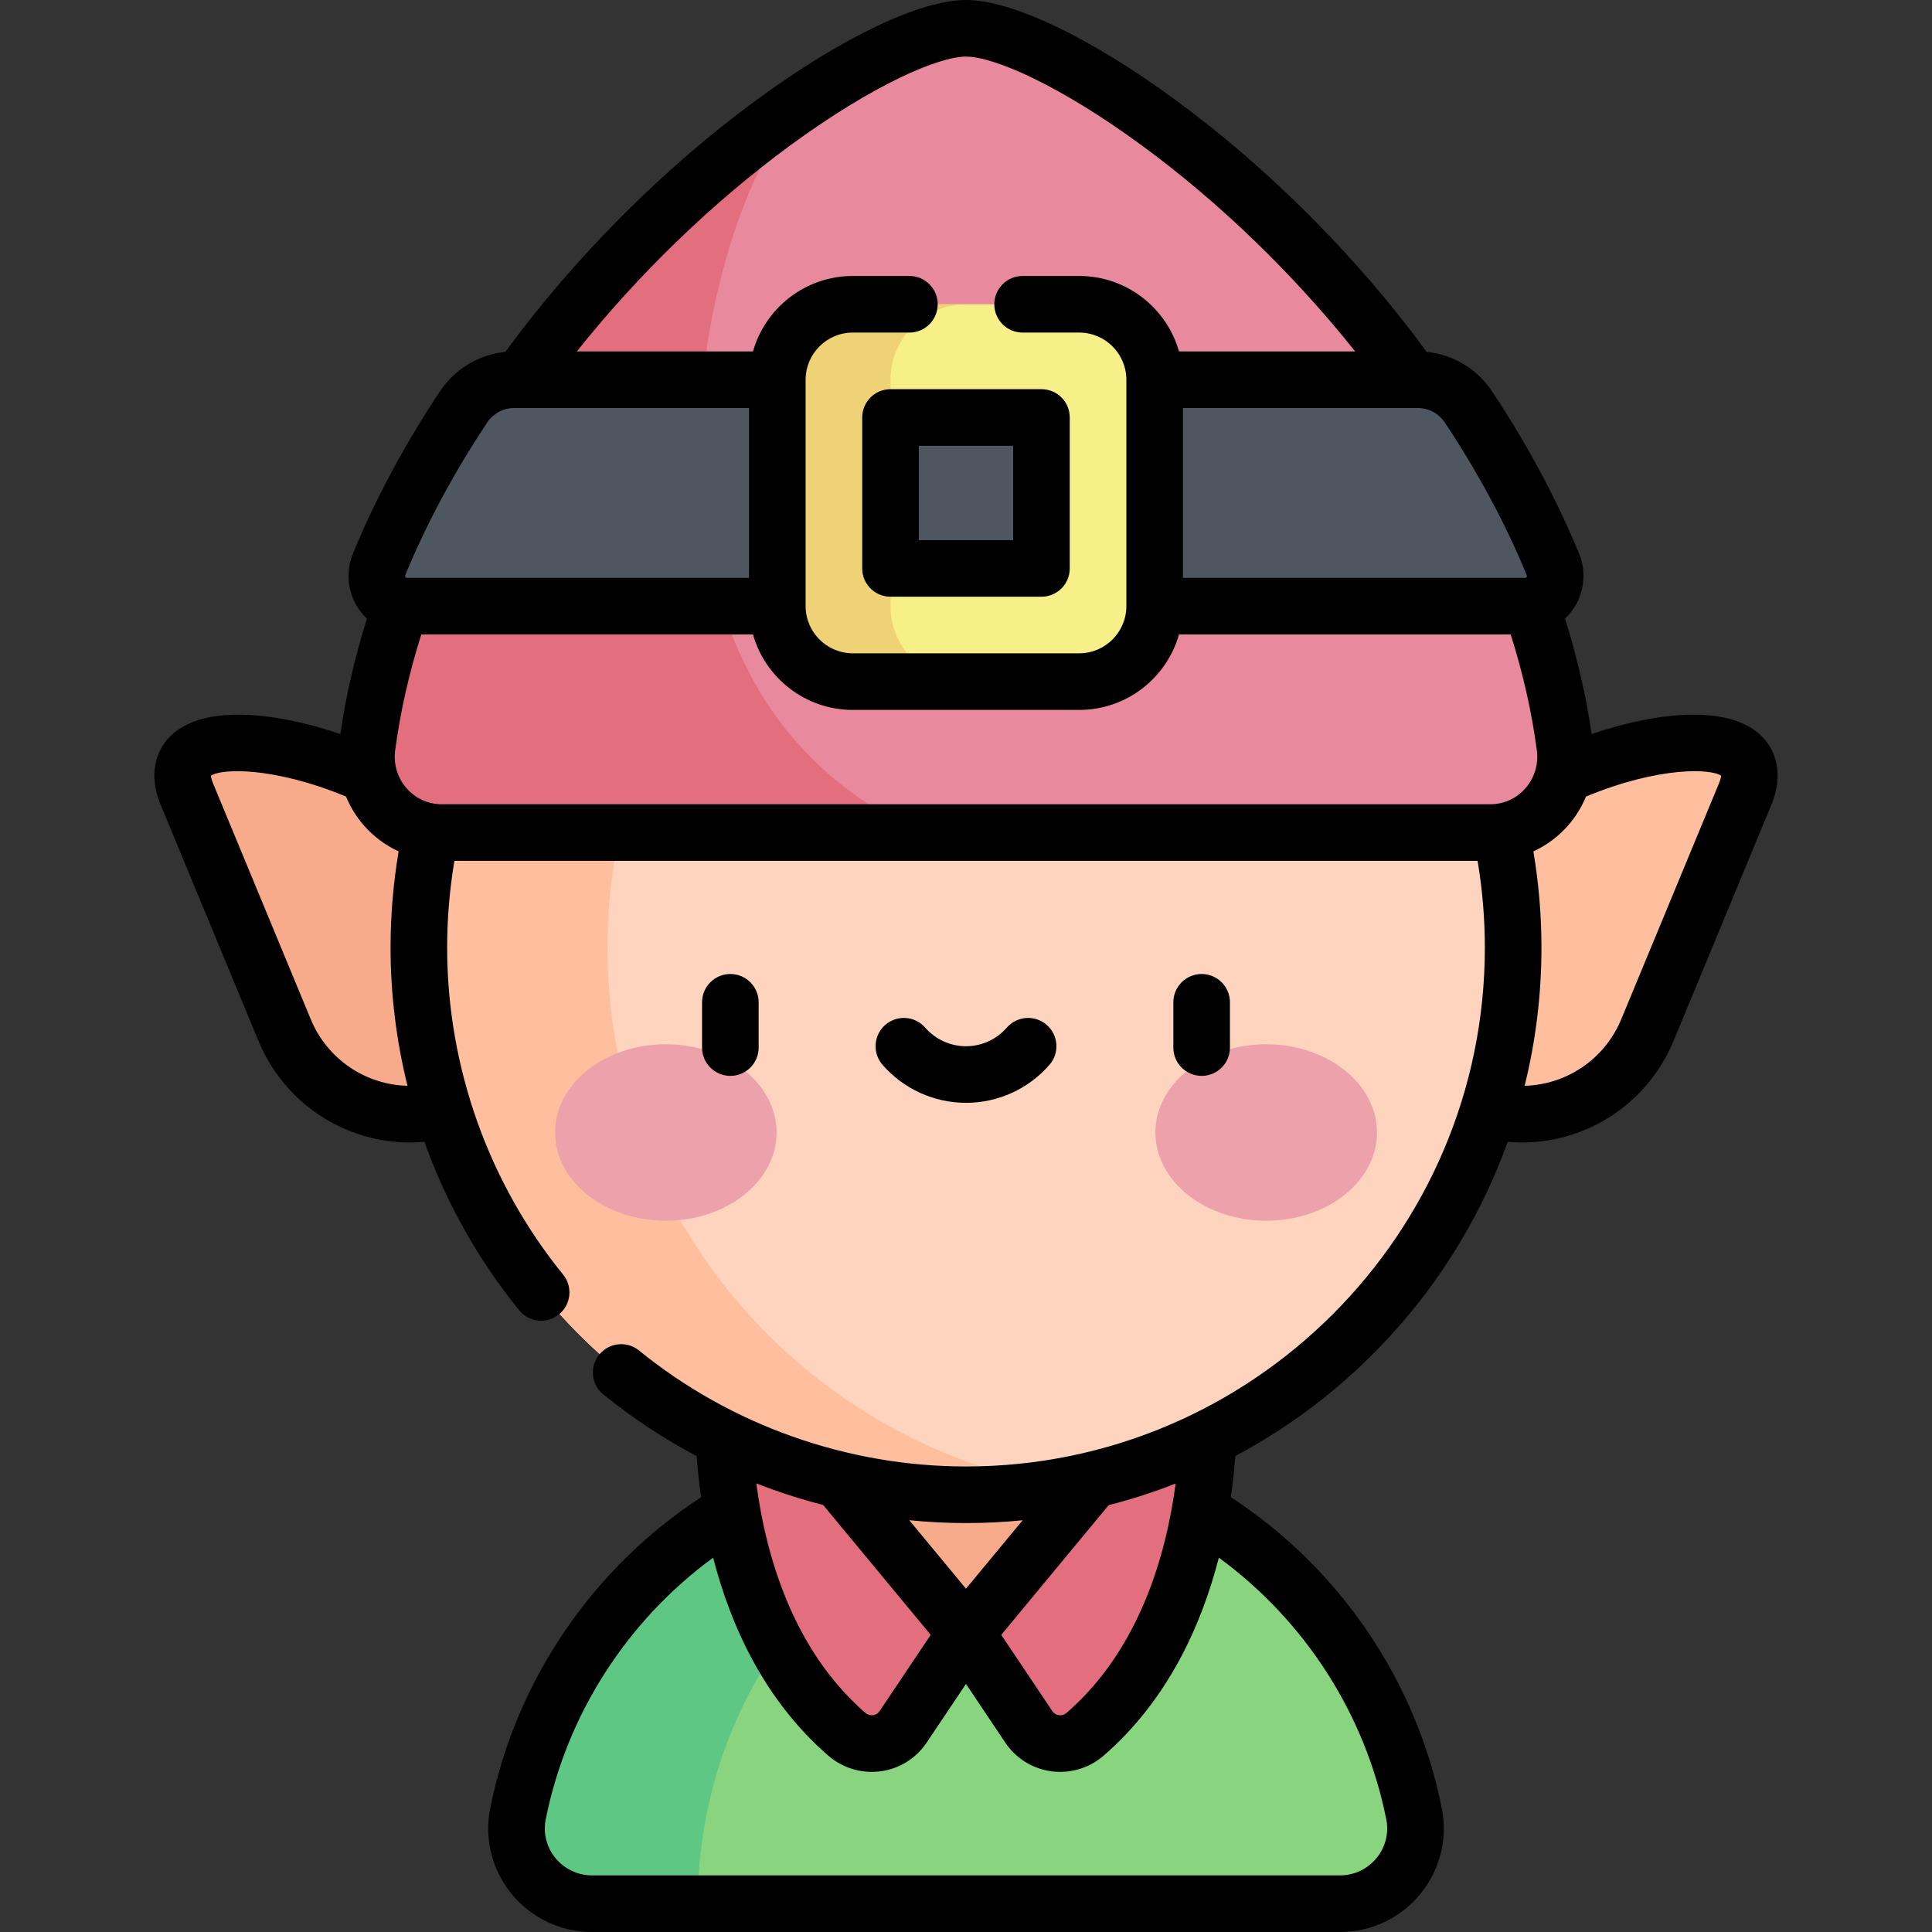 <svg id="Capa_1" enable-background="new 0 0 512 512" height="512" viewBox="0 0 512 512" width="512" xmlns="http://www.w3.org/2000/svg"><rect x="0" y="0" width="512" height="512" fill="#333333" stroke="none"/><g><g><path d="m369.914 245.355c-7.626 18.41 1.117 39.516 19.527 47.142s39.516-1.117 47.142-19.527 13.862-33.466 25.881-62.483-74.322-9.138-92.55 34.868z" fill="#ffbf9e"/></g><g><path d="m142.086 245.355c7.626 18.41-1.117 39.516-19.527 47.142s-39.516-1.117-47.142-19.527-13.862-33.466-25.881-62.483 74.322-9.138 92.55 34.868z" fill="#f7ab8b"/></g><g><path d="m156.904 504.5c-12.566 0-22.098-11.469-19.643-23.793 11.054-55.475 60.014-97.282 118.738-97.282s107.684 41.808 118.738 97.282c2.456 12.324-7.076 23.793-19.643 23.793z" fill="#89d47f"/></g><g><path d="m280.993 386.03c-8.065-1.705-16.426-2.605-24.993-2.605-58.6 0-107.629 41.885-118.724 97.271-2.469 12.326 7.069 23.804 19.64 23.804h28.008c.001-58.166 41.276-106.909 96.069-118.47z" fill="#5ec783"/></g><g><path d="m223 432.78-15.173-58.167h96.334l-15.161 58.167z" fill="#f7ab8b"/></g><g><path d="m287.585 459.581c27.323-23.708 32.641-62.417 32.726-84.968h-16.15l-48.167 58.167 16.663 24.867c3.367 5.026 10.36 5.898 14.928 1.934z" fill="#e26e7e"/></g><g><path d="m224.403 459.581c-27.323-23.708-32.64-62.417-32.726-84.968h16.15l48.167 58.167-16.663 24.867c-3.367 5.026-10.36 5.898-14.928 1.934z" fill="#e26e7e"/></g><g><g><circle cx="256" cy="251.128" fill="#ffd4be" r="145"/></g></g><g><g><path d="m161 251.128c0-71.555 51.833-130.998 120-142.846-8.122-1.412-16.474-2.154-25-2.154-80.081 0-145 64.919-145 145s64.919 145 145 145c8.526 0 16.878-.743 25-2.154-68.167-11.848-120-71.29-120-142.846z" fill="#ffbf9e"/></g></g><g><path d="m256 7.5c-29.787 0-144.185 81.179-158.713 190.352-1.603 12.046 7.658 22.784 19.81 22.784h138.903 138.903c12.152 0 21.413-10.738 19.81-22.784-14.528-109.173-128.926-190.352-158.713-190.352z" fill="#e8899e"/></g><g><path d="m215.288 25.325c-45.161 29.682-107.528 93.828-118.001 172.527-1.603 12.046 7.658 22.784 19.81 22.784h127.091c-91.096-40.315-56.196-174.621-28.9-195.311z" fill="#e26e7e"/></g><g><g><g><ellipse cx="176.443" cy="300.122" fill="#eda1ab" rx="29.355" ry="23.377"/></g><g><ellipse cx="335.557" cy="300.122" fill="#eda1ab" rx="29.355" ry="23.377"/></g></g><g><path d="m193.551 285.119c-4.143 0-7.5-3.358-7.5-7.5v-12c0-4.142 3.357-7.5 7.5-7.5s7.5 3.358 7.5 7.5v12c0 4.142-3.358 7.5-7.5 7.5z"/></g><g><path d="m318.448 285.119c-4.143 0-7.5-3.358-7.5-7.5v-12c0-4.142 3.357-7.5 7.5-7.5s7.5 3.358 7.5 7.5v12c0 4.142-3.357 7.5-7.5 7.5z"/></g><g><path d="m256 292.262c-8.478 0-16.539-3.671-22.118-10.073-2.722-3.123-2.396-7.86.727-10.582 3.121-2.721 7.859-2.396 10.582.727 2.729 3.132 6.669 4.928 10.81 4.928s8.08-1.796 10.81-4.928c2.721-3.123 7.457-3.448 10.582-.727 3.122 2.722 3.448 7.459.727 10.582-5.581 6.402-13.642 10.073-22.12 10.073z"/></g></g><g><path d="m107.851 160.636h296.297c5.72 0 9.558-5.814 7.378-11.102-6.081-14.749-13.736-28.699-22.365-41.676-2.986-4.49-7.989-7.222-13.381-7.222h-239.56c-5.392 0-10.395 2.732-13.381 7.222-8.629 12.976-16.284 26.927-22.365 41.676-2.181 5.288 1.658 11.102 7.377 11.102z" fill="#4e5660"/></g><g><path d="m285.996 180.636h-60c-11.046 0-20-8.954-20-20v-60c0-11.046 8.954-20 20-20h60c11.046 0 20 8.954 20 20v60c0 11.046-8.955 20-20 20z" fill="#f7ef87"/></g><g><path d="m235.996 160.636v-60c0-11.046 8.954-20 20-20h-30c-11.046 0-20 8.954-20 20v60c0 11.046 8.954 20 20 20h30c-11.046 0-20-8.954-20-20z" fill="#efd176"/></g><g><path d="m235.996 110.636h40v40h-40z" fill="#4e5660"/></g><g><path d="m466.78 195.017c-8.475-8.302-27.288-6.495-44.975-.496-1.486-10.164-3.847-20.419-7.056-30.589.842-.792 1.606-1.68 2.264-2.664 2.892-4.321 3.433-9.777 1.446-14.594-5.979-14.499-13.735-28.956-23.054-42.97-3.966-5.962-10.317-9.749-17.303-10.443-18.276-24.963-41.785-48.574-66.495-66.708-22.653-16.627-43.441-26.553-55.607-26.553-12.155 0-32.927 9.914-55.562 26.519-24.724 18.138-48.255 41.764-66.541 66.743-6.987.694-13.337 4.481-17.304 10.444-9.318 14.013-17.074 28.47-23.054 42.97-1.986 4.817-1.444 10.273 1.448 14.594.657.982 1.42 1.869 2.26 2.66-3.209 10.169-5.567 20.427-7.054 30.592-17.687-6-36.499-7.809-44.975.495-2.184 2.139-6.81 8.208-2.612 18.34l25.881 62.483c6.875 16.599 22.876 26.93 40.168 26.93 1.264 0 2.536-.072 3.811-.184 5.771 16.11 14.233 31.249 25.122 44.649 1.482 1.825 3.645 2.771 5.825 2.771 1.661 0 3.334-.55 4.725-1.679 3.215-2.612 3.703-7.336 1.091-10.55-19.816-24.388-30.729-55.16-30.729-86.647 0-7.719.653-15.43 1.924-22.992h271.151c1.271 7.562 1.925 15.271 1.925 22.992 0 75.818-61.683 137.5-137.5 137.5-31.487 0-62.26-10.914-86.647-30.73-3.216-2.613-7.94-2.124-10.55 1.091-2.612 3.214-2.124 7.938 1.091 10.55 7.714 6.268 16.005 11.73 24.724 16.34.245 3.305.62 6.969 1.182 10.893-28.863 18.85-49.178 48.765-55.894 82.469-1.604 8.047.471 16.312 5.691 22.675 5.257 6.407 13.023 10.082 21.307 10.082h198.191c8.284 0 16.05-3.675 21.307-10.083 5.221-6.364 7.295-14.628 5.691-22.675-6.733-33.788-27.014-63.614-55.905-82.475.561-3.919.937-7.588 1.182-10.905 33.295-17.708 59.285-47.393 72.186-83.274 1.262.11 2.521.18 3.773.18 17.293 0 33.313-10.342 40.182-26.927l25.881-62.483c4.198-10.132-.428-16.202-2.612-18.341zm-195.772 207.873-15.014 18.131-15.029-18.149c4.983.497 10 .756 15.035.756 5.064 0 10.07-.254 15.008-.738zm-52.865-4.06 28.506 34.423-13.548 20.219c-.512.764-1.219 1.004-1.722 1.071-.439.06-1.278.052-2.062-.627-19.447-16.875-26.446-42.276-28.885-60.8 5.78 2.261 11.694 4.171 17.711 5.714zm149.24 83.343c.723 3.624-.217 7.353-2.577 10.229-2.396 2.922-5.936 4.597-9.71 4.597h-198.192c-3.774 0-7.313-1.675-9.71-4.597-2.36-2.876-3.3-6.605-2.577-10.229 5.534-27.774 21.533-52.639 44.37-69.373 4.596 17.844 13.475 37.673 30.5 52.446 3.229 2.802 7.342 4.32 11.556 4.32.772 0 1.549-.051 2.323-.154 4.963-.664 9.408-3.43 12.195-7.59l10.432-15.569 10.432 15.569c2.787 4.16 7.232 6.926 12.195 7.589.774.104 1.551.154 2.323.154 4.214 0 8.327-1.519 11.556-4.32 17.022-14.77 25.906-34.579 30.505-52.449 22.856 16.735 38.83 41.534 44.379 69.377zm-84.713-28.256c-.783.681-1.628.689-2.062.627-.503-.067-1.21-.308-1.722-1.071l-13.547-20.219 28.461-34.37c6.071-1.554 11.997-3.474 17.754-5.733-2.45 18.598-9.468 43.919-28.884 60.766zm121.59-245.023c-2.396 2.736-5.719 4.242-9.356 4.242h-277.807c-3.638 0-6.961-1.506-9.356-4.242-2.404-2.744-3.505-6.409-3.02-10.053 1.354-10.172 3.68-20.481 6.926-30.706h87.898c3.273 11.529 13.889 20 26.452 20h60c12.563 0 23.178-8.472 26.452-20h87.902c3.246 10.226 5.575 20.533 6.929 30.705.485 3.645-.616 7.31-3.02 10.054zm-21.344-96.883c8.776 13.199 16.07 26.786 21.677 40.382.035.086.119.288-.045.532-.141.21-.297.21-.399.21h-90.652v-45h62.284c2.853.001 5.521 1.45 7.135 3.876zm-173.605-73.398c22.235-16.312 39.471-23.613 46.689-23.613 7.225 0 24.478 7.312 46.733 23.646 20.521 15.06 40.17 34.096 56.403 54.49h-46.689c-3.274-11.528-13.889-20-26.452-20h-14.995c-4.143 0-7.5 3.358-7.5 7.5s3.357 7.5 7.5 7.5h14.996c6.893 0 12.5 5.607 12.5 12.5v60c0 6.893-5.607 12.5-12.5 12.5h-60c-6.893 0-12.5-5.607-12.5-12.5v-60c0-6.893 5.607-12.5 12.5-12.5h15.004c4.143 0 7.5-3.358 7.5-7.5s-3.357-7.5-7.5-7.5h-15.004c-12.563 0-23.178 8.471-26.452 20h-46.682c16.246-20.41 35.914-39.459 56.449-54.523zm-101.904 113.78c5.606-13.596 12.9-27.183 21.677-40.381 1.614-2.427 4.282-3.876 7.136-3.876h62.276v45h-90.645c-.103 0-.258 0-.398-.21-.164-.245-.081-.448-.046-.533zm-25.061 117.707-25.881-62.483c-.422-1.02-.547-1.7-.569-2.038 2.477-1.831 16.066-2.626 35.805 5.515 1.143 2.777 2.737 5.378 4.756 7.683 2.573 2.938 5.712 5.254 9.181 6.848-1.412 8.391-2.137 16.945-2.137 25.503 0 12.401 1.534 24.701 4.488 36.621-11.066-.27-21.225-6.985-25.643-17.649zm373.189-62.483-25.881 62.483c-4.409 10.644-14.558 17.36-25.609 17.647 2.904-11.735 4.455-23.998 4.455-36.618 0-8.561-.726-17.112-2.138-25.503 3.47-1.595 6.609-3.911 9.182-6.849 2.019-2.305 3.613-4.906 4.756-7.683 19.738-8.14 33.329-7.346 35.805-5.514-.023.337-.148 1.017-.57 2.037z"/><path d="m228.496 110.636v40c0 4.142 3.357 7.5 7.5 7.5h40c4.143 0 7.5-3.358 7.5-7.5v-40c0-4.142-3.357-7.5-7.5-7.5h-40c-4.142 0-7.5 3.358-7.5 7.5zm15 7.5h25v25h-25z"/></g></g></svg>